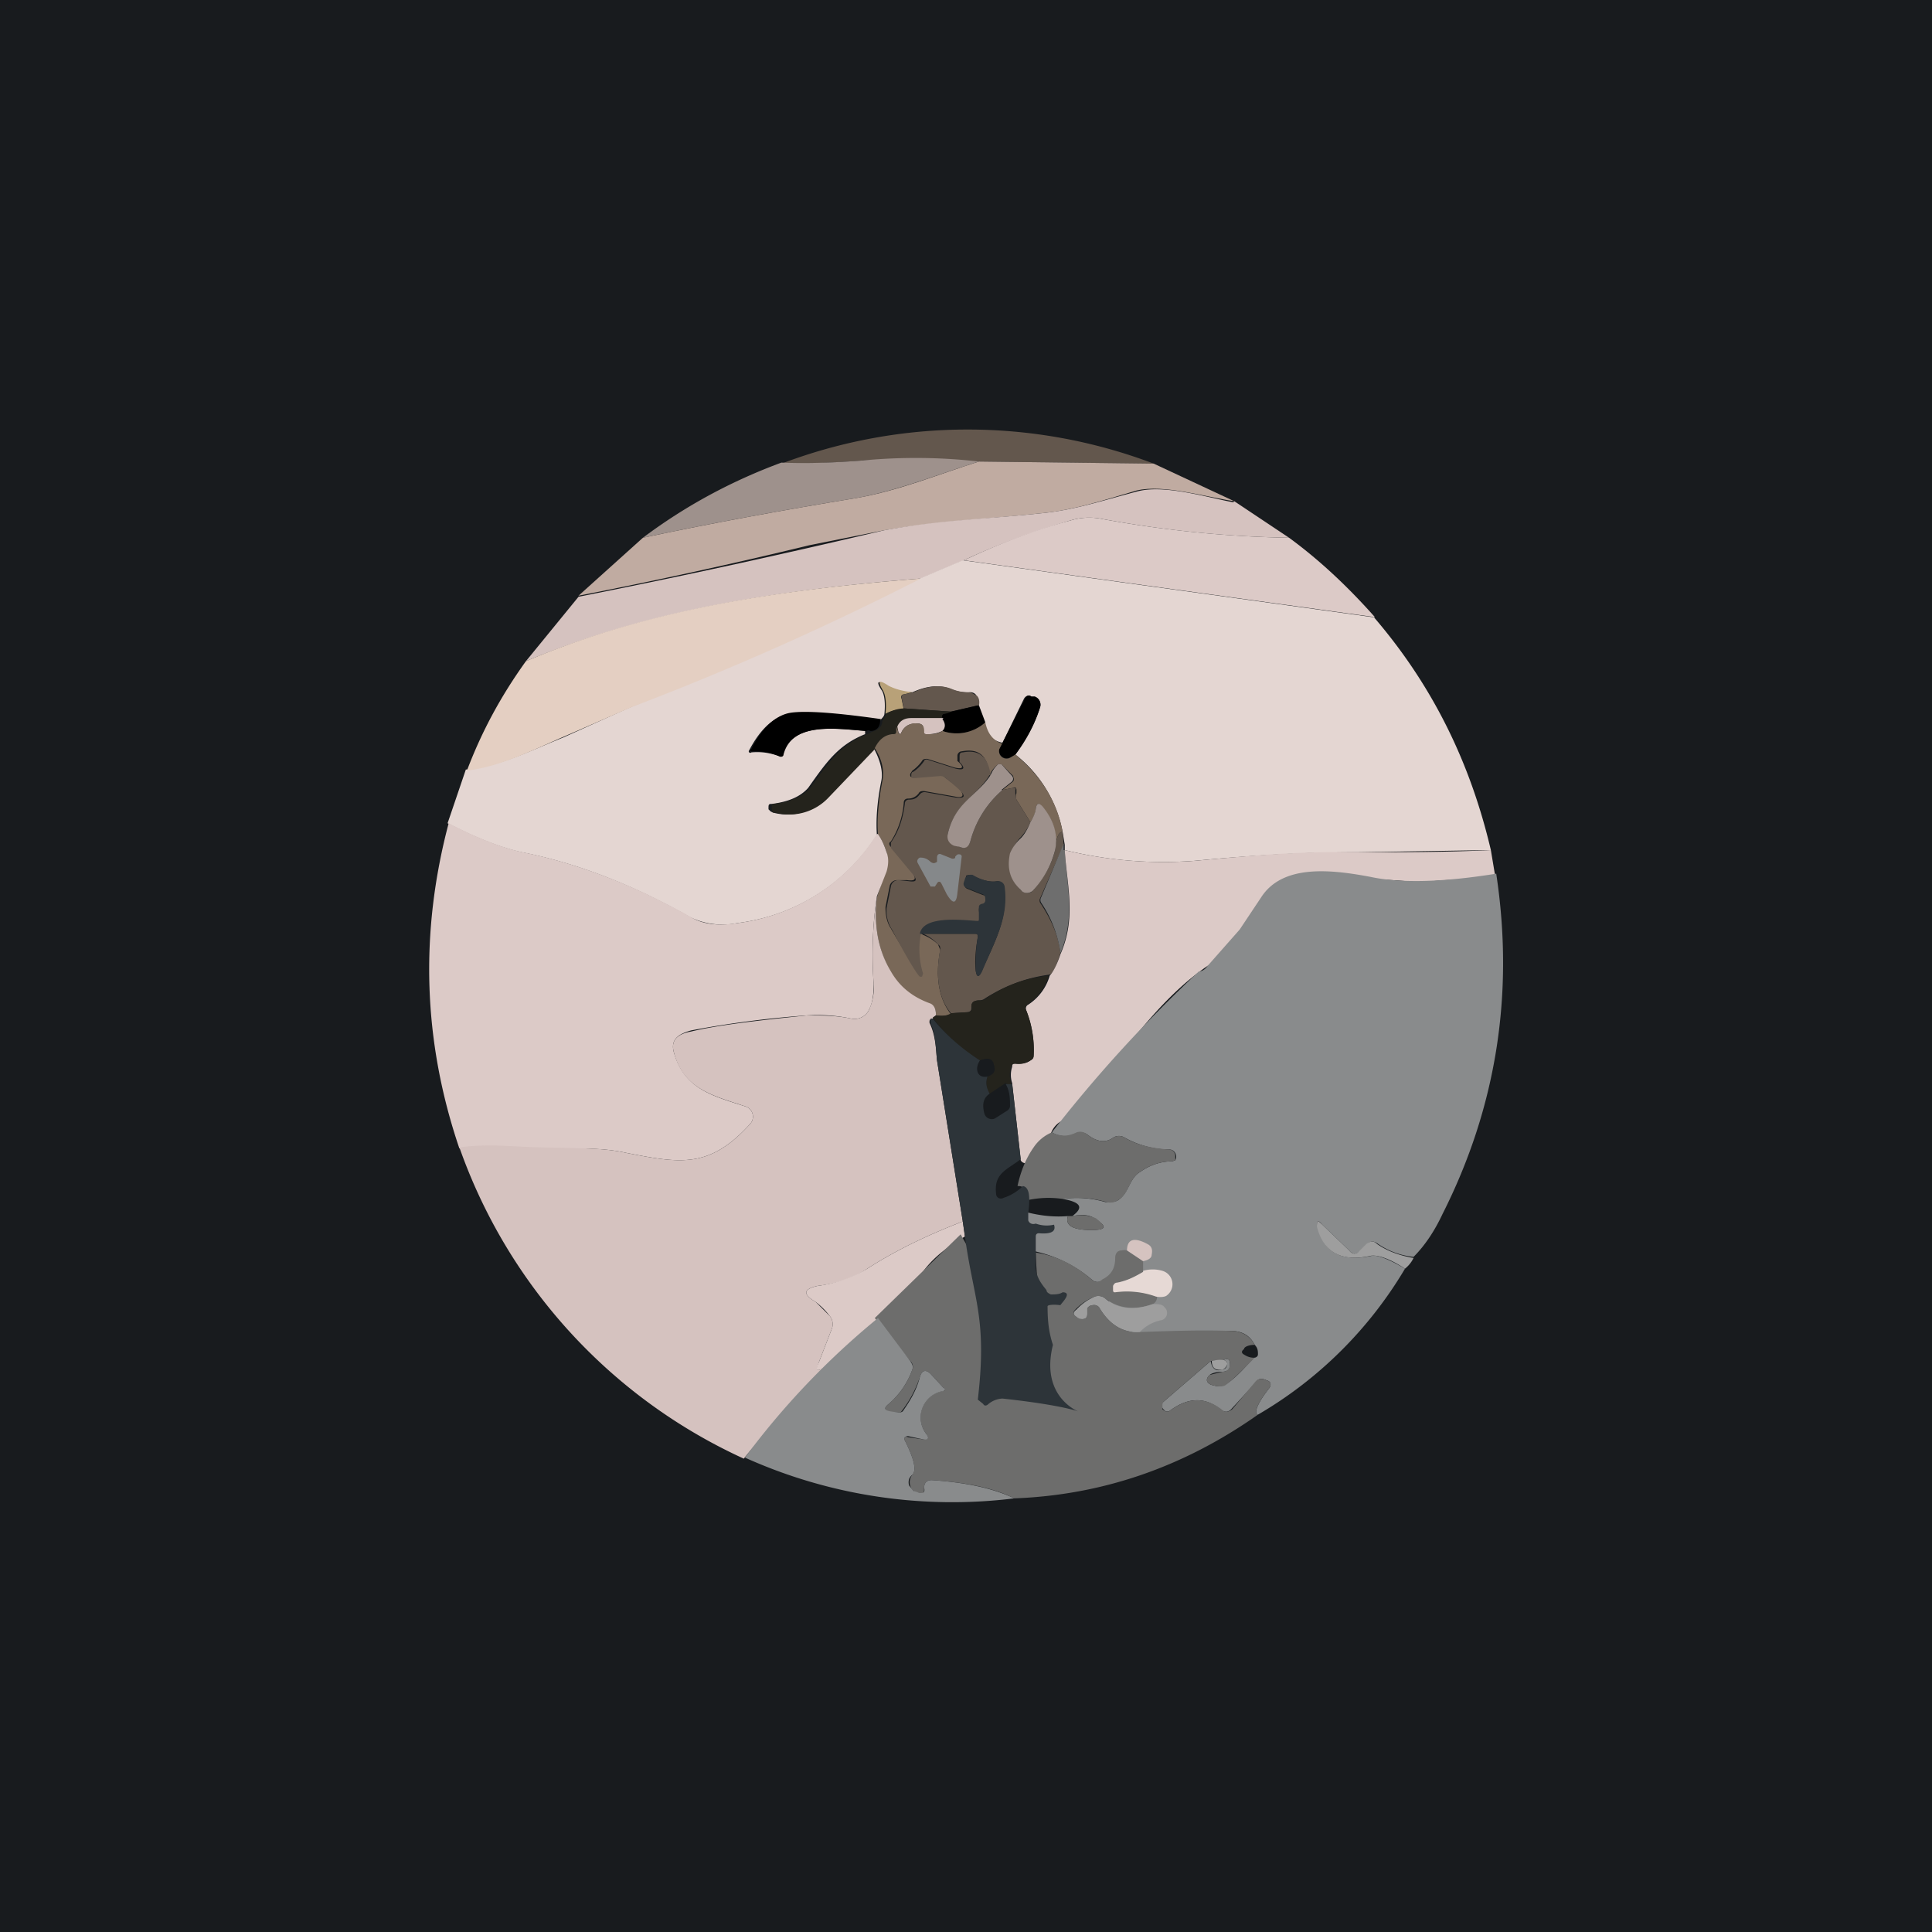 <!-- by TradingView --><svg width="18" height="18" viewBox="0 0 18 18" xmlns="http://www.w3.org/2000/svg"><path fill="#181B1E" d="M0 0h18v18H0z"/><path d="M10.75 4.32 9.12 4.3l-.54-.02-.54.01c-.25.02-.5.03-.76.03a4.89 4.89 0 0 1 3.47 0Z" fill="#63574D"/><path d="M9.12 4.3c-.38.12-.75.27-1.14.34-.67.11-1.33.23-1.99.37.4-.3.83-.53 1.29-.7.25.01.5 0 .76-.02a5.2 5.2 0 0 1 1.08.01Z" fill="#9E918C"/><path d="m10.75 4.32.75.35c-.27-.04-.66-.16-.91-.1-.34.1-.58.18-.87.21-.56.06-.93.07-1.48.16l-.7.14c-.7.17-1.43.33-2.15.47l.6-.54c.66-.14 1.32-.26 1.99-.37.4-.07.76-.22 1.14-.34l1.63.02Z" fill="#C0ABA1"/><path d="m11.5 4.67.51.34c-.6-.01-1.18-.07-1.77-.18a.6.6 0 0 0-.27.02c-.34.1-.67.22-.99.37l-.4.17c-1.26.1-2.5.28-3.68.77l.49-.6a77.3 77.3 0 0 0 2.85-.62c.55-.1.92-.1 1.48-.16.29-.03.53-.11.87-.2.25-.07.64.05.9.1Z" fill="#D5C2BF"/><path d="M12.01 5.01c.3.22.56.47.8.74l-3.83-.53c.32-.15.65-.28.99-.37a.6.6 0 0 1 .27-.02c.59.11 1.18.17 1.77.18Z" fill="#DCCAC7"/><path d="M12.8 5.75c.55.64.9 1.36 1.09 2.17l-1.23.02c-.55 0-1 .03-1.53.08-.4.03-.8 0-1.21-.1v-.05l-.02-.12a1.2 1.2 0 0 0-.44-.72c.1-.13.18-.28.23-.44a.08.08 0 0 0-.05-.1H9.6c-.02-.02-.05 0-.06.02l-.2.41c-.1-.02-.15-.08-.17-.19l-.06-.16c0-.04 0-.07-.02-.1a.07.07 0 0 0-.06-.02.4.4 0 0 1-.17-.03c-.12-.05-.25-.02-.36.03a.48.48 0 0 1-.23-.06c-.1-.06-.11-.04-.05.05.02.04.03.11.02.21 0 .02-.02.04-.04.06-.42-.06-.7-.08-.84-.06-.14.02-.27.13-.38.34a.01.01 0 0 0 .02.02.57.57 0 0 1 .27.04.02.02 0 0 0 .01-.01c.1-.32.51-.25.78-.23v.03c-.25.1-.36.26-.53.5-.07.08-.18.13-.34.15-.02 0-.03 0-.03.03v.02l.02.02.02.01a.5.5 0 0 0 .5-.14l.44-.46c.06.11.09.22.07.31-.04.2-.05.37-.04.5a1.8 1.8 0 0 1-1.3.82.69.69 0 0 1-.45-.06c-.53-.3-1.05-.5-1.56-.6-.18-.04-.4-.12-.69-.27l.17-.5c.32-.03.61-.18.91-.3l.62-.28.73-.3c.48-.19 1.13-.49 1.97-.9l.4-.17 3.82.53Z" fill="#E4D6D2"/><path d="M8.58 5.39a27.17 27.17 0 0 1-2.7 1.2l-.62.27c-.3.13-.59.28-.91.32.14-.37.32-.7.55-1.02 1.18-.5 2.42-.67 3.68-.77Z" fill="#E4CFC2"/><path d="m8.5 6.45-.08.02c-.02 0-.03.02-.02.04l.02.1a.32.32 0 0 0-.17.04c.01-.1 0-.17-.02-.21-.06-.1-.04-.11.05-.05.06.03.13.05.23.06Z" fill="#B8A178"/><path d="m9.12 6.57-.26.06-.44-.03-.02-.1c0-.01 0-.03.02-.03l.09-.02c.11-.05.24-.08.36-.03a.4.4 0 0 0 .17.03l.06.03c.02.02.03.05.02.1Z" fill="#63574D"/><path d="M9.46 7.03a.16.16 0 0 1-.06.03.07.07 0 0 1-.09-.08l.03-.06.21-.41c.01-.03.04-.04.06-.02h.03a.08.08 0 0 1 .05.1c-.05.16-.13.3-.23.44ZM9.12 6.57l.06.16a.4.4 0 0 1-.4.08c.03-.03.03-.07 0-.12-.01-.02 0-.04.02-.04l.06-.02.26-.06Z"/><path d="m8.42 6.6.44.03a.15.15 0 0 1-.06.02c-.02 0-.03.02-.02.04H8.5c-.07 0-.11.03-.13.08v.04c-.01.02-.02.03-.05.03-.07.01-.12.05-.16.13l-.44.46a.5.5 0 0 1-.5.14H7.2l-.01-.03v-.02c0-.02 0-.03.02-.03.16-.02.27-.07.34-.15.17-.24.28-.4.53-.5l.04-.02c.06-.02.1-.05.1-.1l.04-.07a.32.32 0 0 1 .17-.05Z" fill="#24231C"/><path d="M8.2 6.71c0 .06-.03.1-.09.1a.04.04 0 0 0-.04 0c-.27-.02-.69-.09-.77.22a.02.02 0 0 1-.02.02.02.02 0 0 1-.01 0A.57.57 0 0 0 7 7a.01.01 0 0 1 0-.02c.1-.2.23-.32.37-.34.14-.02.42 0 .84.06Z"/><path d="M8.78 6.7c.03.04.03.08 0 .11a.3.3 0 0 1-.15.03c-.02 0-.03-.01-.03-.03.01-.05-.01-.07-.06-.07-.06 0-.11.02-.14.08-.01.03-.02.02-.03 0l-.01-.05c.02-.05.06-.08.13-.08h.3Z" fill="#D5C2BF"/><path d="m9.34 6.92-.03.06a.07.07 0 0 0 .1.08l.05-.03c.24.2.39.44.44.72-.04 0-.06.06-.07.17a.47.47 0 0 0-.12-.4c-.03-.04-.05-.04-.06.01 0 .04-.02.08-.05.13l-.13-.21a.09.09 0 0 1 0-.06v-.03c0-.02-.01-.03-.03-.02l-.1.02.1-.08a.04.04 0 0 0 0-.04v-.01l-.11-.11H9.3a.26.26 0 0 0-.08.1c-.02-.18-.1-.25-.26-.22-.02 0-.04.02-.04.04v.05c.07.06.05.08-.03.06l-.25-.08c-.02 0-.04 0-.05.02a.39.39 0 0 1-.09.09l-.02.03v.01c0 .02.01.02.03.02l.24-.02c.02 0 .03 0 .05.02l.13.1c.06.07.05.1-.04.08l-.28-.05c-.02 0-.04 0-.05.02a.12.12 0 0 1-.1.05c-.02 0-.04.01-.04.04a.78.78 0 0 1-.12.36c-.02.01-.02.03 0 .05l.2.24c.04.06.03.08-.05.07h-.09a.07.07 0 0 0-.07.05l-.04.2c0 .07.01.14.05.2a5.49 5.49 0 0 0 .28.44c.01-.01.02-.02.01-.03a.75.75 0 0 1-.02-.37l.03.02c.05.02.1.05.14.09l.02.05c-.05.26-.01.46.1.6-.03.01-.07.02-.14.01 0-.05-.01-.09-.05-.1a.7.7 0 0 1-.37-.3c-.12-.21-.16-.44-.13-.7l.08-.24a.28.28 0 0 0 .01-.18.67.67 0 0 0-.08-.17c-.01-.12 0-.28.04-.49.02-.1 0-.2-.07-.31.04-.08.09-.12.16-.13.03 0 .04 0 .04-.03v-.04l.02.05c0 .02.02.03.03 0a.14.14 0 0 1 .14-.08c.05 0 .07.02.07.07 0 .02 0 .03.02.03.06 0 .1 0 .15-.03a.4.4 0 0 0 .4-.08c.02.1.07.17.16.2Z" fill="#796858"/><path d="M9.22 7.22c-.12.2-.32.26-.39.55 0 .05.01.09.06.1l.05.02c.05.02.08 0 .1-.05a.95.95 0 0 1 .3-.48l.1-.02c.02 0 .03 0 .02.02v.03l.01.06.13.21a.48.48 0 0 1-.1.15.4.4 0 0 0-.08.14c-.04.14 0 .25.09.34a.08.08 0 0 0 .1.02l.02-.02c.1-.12.17-.24.2-.37.01-.11.03-.17.07-.17l.01.12-.22.5a.05.05 0 0 0 0 .04c.1.15.17.3.19.47-.04.13-.08.2-.1.2-.22.03-.41.1-.6.22a.09.09 0 0 1-.05.02c-.06 0-.08.02-.08.06 0 .03 0 .04-.03.05l-.16.01c-.11-.13-.15-.33-.1-.6 0-.01 0-.03-.02-.04a.38.38 0 0 0-.14-.1h.48c.02 0 .03 0 .03.03-.02.11-.03.22-.02.31.01.07.03.07.06 0 .12-.27.25-.5.2-.78a.06.06 0 0 0-.06-.05c-.05.01-.12 0-.23-.05a.06.06 0 0 0-.06 0L9 8.2l-.01.03a.04.04 0 0 0 0 .03.04.04 0 0 0 .02.02l.15.06c.02 0 .04.03.03.06 0 .01-.01.03-.03.03-.03 0-.04.02-.04.05l.01.09c0 .02 0 .03-.02.02-.15 0-.5-.05-.53.11a.75.75 0 0 0 .02.37l-.01.03h-.02l-.01-.01c-.04-.05-.13-.2-.25-.43a.32.32 0 0 1-.05-.2l.04-.2a.07.07 0 0 1 .07-.06l.1.01c.07.01.08-.01.03-.07l-.2-.24v-.05c.07-.1.11-.21.13-.36 0-.03.02-.04.04-.04.04 0 .07-.01.1-.05a.06.06 0 0 1 .05-.02l.28.05c.09.01.1-.01.04-.07a1.86 1.86 0 0 0-.13-.11.07.07 0 0 0-.05-.02l-.24.02c-.02 0-.03 0-.03-.02v-.01c0-.02.01-.03.02-.03a.39.39 0 0 0 .1-.1c0-.01.02-.02.04-.01l.25.08c.08.02.1 0 .04-.06v-.05c0-.02 0-.04.03-.04.15-.03.24.04.26.22Z" fill="#63574D"/><path d="M9.34 7.36a.95.95 0 0 0-.3.48c-.02.06-.05.07-.1.05l-.05-.01c-.05-.02-.07-.06-.06-.11.07-.3.27-.35.4-.55a.26.26 0 0 1 .07-.1h.03l.1.11a.04.04 0 0 1 0 .05l-.1.08ZM9.83 7.92a.86.86 0 0 1-.2.37.08.08 0 0 1-.1.02.08.08 0 0 1-.02-.02c-.1-.09-.13-.2-.1-.34a.4.4 0 0 1 .1-.14c.04-.04.07-.1.09-.15.03-.05.05-.1.05-.13.01-.05.03-.05.06-.02.11.13.15.27.12.41Z" fill="#9E918C"/><path d="M8.18 7.77c.04.06.06.11.08.17.02.05.02.11 0 .18l-.09.23c-.04.26-.05.54-.03.82 0 .09-.01.17-.04.23a.15.15 0 0 1-.17.09 1.5 1.5 0 0 0-.41-.03 9.4 9.4 0 0 0-1.08.14c-.11.03-.2.08-.16.21.1.34.36.4.67.5a.1.1 0 0 1 .04.16c-.38.42-.65.37-1.16.27-.22-.05-.47-.04-.77-.04-.21 0-.5-.05-.78 0-.34-1-.37-2.01-.1-3.03.29.15.51.23.69.27.5.1 1.03.3 1.56.6.11.07.26.09.44.06a1.8 1.8 0 0 0 1.3-.83Z" fill="#DCCAC7"/><path d="M9.92 7.92c.02.33.1.63-.04.96a1.11 1.11 0 0 0-.18-.47.05.05 0 0 1 0-.05l.21-.5v.06Z" fill="#6E6E6E"/><path d="m13.89 7.92.05.3a2.5 2.5 0 0 0-.68 0h-.02a15.01 15.01 0 0 0-1-.05c-.08 0-.14.02-.17.06a.07.07 0 0 1-.05.03c-.25.06-.51.5-.66.67-.6.35-.99 1.05-1.34 1.4l-.1.1a.22.22 0 0 0-.14.17c-.09.04-.14.18-.2.24-.04 0-.06-.01-.07-.03l-.08-.72a.24.24 0 0 1 0-.15c0-.03.01-.03.04-.03.04 0 .09 0 .13-.03a.06.06 0 0 0 .03-.04 1 1 0 0 0-.07-.43.04.04 0 0 1 .02-.05.48.48 0 0 0 .2-.27c.02-.02.06-.08.1-.2.15-.34.06-.64.04-.97.41.1.82.13 1.21.1.54-.05.98-.09 1.53-.08.4 0 .82 0 1.23-.02Z" fill="#DCCAC7"/><path d="M8.6 8.7h-.03c.03-.17.38-.13.53-.12.02 0 .02 0 .02-.02v-.1c0-.02 0-.03.03-.04.02 0 .03-.02.03-.03 0-.03 0-.05-.03-.06L9 8.27a.04.04 0 0 1-.02-.02.04.04 0 0 1 0-.03l.01-.03a.05.05 0 0 1 .05-.04h.02c.1.06.18.07.23.06a.06.06 0 0 1 .07.05c.04.29-.09.5-.21.79-.03.06-.05.06-.06-.01 0-.1 0-.2.02-.31 0-.02 0-.03-.03-.03H8.6Z" fill="#2D3439"/><path d="M8.17 8.35c-.03.27.01.5.13.7.08.14.2.24.37.3.04.02.05.06.05.11a.11.11 0 0 0-.03.03c-.02 0-.02 0-.03.02v.02c.06.12.06.26.07.35l.24 1.5c-.31.12-.61.26-.89.44-.15.1-.3.14-.46.16-.14.03-.14.08-.02.15l.13.13a.12.12 0 0 1 .02.12l-.12.31c-.03.08-.02.1.05.04l.22-.13-.37.39a3.6 3.6 0 0 0-.6.6 5.02 5.02 0 0 1-2.65-2.9c.28-.04.57 0 .78 0 .3.01.55 0 .77.05.51.1.78.15 1.16-.27a.1.1 0 0 0-.04-.16c-.3-.1-.58-.16-.67-.5-.04-.13.05-.18.16-.2.25-.06.6-.1 1.08-.15.13 0 .27 0 .41.03a.15.15 0 0 0 .17-.09.49.49 0 0 0 .04-.23c-.02-.28-.01-.56.03-.82Z" fill="#D5C2BF"/><path d="M9.77 9.09a.48.48 0 0 1-.2.27.04.04 0 0 0-.01.05 1 1 0 0 1 .07.43c0 .02-.01.03-.03.04a.19.19 0 0 1-.14.03c-.02 0-.03 0-.04.03a.24.24 0 0 0 0 .15c0 .02-.03.02-.05 0l-.15.1a.18.18 0 0 1-.02-.16c.06-.02.08-.05.06-.11-.01-.06-.06-.07-.13-.04-.17-.1-.32-.24-.44-.4l.03-.02c.07.01.11 0 .14-.02l.16-.01c.02 0 .04-.02.03-.05 0-.04.02-.06.08-.06.02 0 .04 0 .06-.02.18-.12.37-.19.58-.21Z" fill="#24231C"/><path d="m8.97 11.38.02.14c-.17.1-.3.2-.4.34l-.7.74-.2.13c-.08.06-.1.04-.06-.04l.12-.31a.12.12 0 0 0-.02-.12.67.67 0 0 0-.13-.13c-.12-.07-.12-.12.02-.15.15-.02.31-.07.46-.16.28-.18.58-.32.89-.44Z" fill="#DCCAC7"/><path d="m8.73 8.23-.02.03h-.04l-.12-.22c-.01-.02 0-.04.02-.05.02 0 .06 0 .1.04.03.02.04.01.06 0v-.04c0-.03.02-.04.04-.03l.1.04c.02 0 .03 0 .03-.02l.01-.01a.03.03 0 0 1 .03-.01.02.02 0 0 1 .02.02l-.04.34c-.01.1-.04.11-.1.01l-.05-.1c-.01-.02-.03-.02-.04 0Z" fill="#85888A"/><path d="M13.94 8.14c.17 1.12 0 2.18-.5 3.17-.07.15-.16.29-.27.4a.71.71 0 0 1-.33-.12c-.04-.03-.07-.03-.1 0l-.06.06c-.04.04-.08.04-.11 0l-.25-.24c-.04-.05-.06-.04-.04.02.05.24.22.33.5.27.05-.01.16.03.31.12a3.84 3.84 0 0 1-1.37 1.36c-.04-.01-.01-.1.1-.24.03-.04.02-.07-.02-.08-.04-.02-.08-.02-.1.02l-.23.25c-.03.03-.06.03-.1 0-.15-.12-.31-.11-.48.02h-.03l-.02-.02a.05.05 0 0 1-.01-.06l.01-.01.44-.38c.01.07.05.1.1.08.03 0 .05-.02.05-.04.01-.02 0-.04-.03-.05.05-.02.06 0 .06.05 0 .04-.03.06-.07.06-.07 0-.11.02-.12.03-.04.04-.03.07.01.09.06.02.1.02.13 0 .05-.02.14-.1.27-.25.03 0 .04-.02.04-.03 0-.03 0-.06-.03-.09-.04-.08-.11-.13-.22-.13-1-.02-.99.22-1.2-.47-.03.02-.07.02-.1-.01a1.22 1.22 0 0 0-.52-.26.94.94 0 0 1-.1-.37c.15.04.28.05.4.04-.03.09.05.13.22.13.13 0 .15-.03.04-.1-.05-.04-.12-.05-.22-.03.11-.08.08-.13-.09-.16a.95.95 0 0 1 .4.03c.05 0 .09 0 .12-.02.1-.07.1-.2.2-.26.1-.07.2-.1.3-.1l.03-.01a.07.07 0 0 0-.01-.08.06.06 0 0 0-.04-.02.87.87 0 0 1-.42-.11.1.1 0 0 0-.11 0c-.07.05-.15.04-.24-.03a.1.1 0 0 0-.1-.01.24.24 0 0 1-.23-.01 12.88 12.88 0 0 1 1.37-1.5c.03 0 .06-.02.08-.05l.3-.34.2-.3c.2-.31.65-.26 1.02-.19.28.06.67.05 1.17-.03Z" fill="#898B8C"/><path d="M9.9 11.17a.92.92 0 0 0-.32.01c0-.09-.03-.13-.1-.13.03-.14.08-.26.15-.36a.38.38 0 0 1 .17-.14c.08.04.15.04.23 0a.1.1 0 0 1 .1.02c.09.07.17.08.24.03a.1.1 0 0 1 .11 0c.1.06.24.1.42.11a.06.06 0 0 1 .05.06v.04l-.03.01c-.1 0-.2.03-.3.1-.1.06-.1.2-.2.26a.13.13 0 0 1-.11.02.95.95 0 0 0-.4-.03ZM9.99 11.33c.1-.02.17 0 .22.02.1.08.1.11-.04.11-.17 0-.25-.04-.22-.13h.04Z" fill="#6D6D6C"/><path d="M13.17 11.72a.29.29 0 0 1-.08.1c-.15-.1-.26-.13-.32-.12-.27.06-.44-.03-.5-.27 0-.06 0-.07.05-.02l.25.24c.03.04.07.04.1 0l.06-.06c.04-.03.07-.03.1 0 .1.07.22.11.34.13Z" fill="#9E9E9E"/><path d="M9.74 12.47a4.97 4.97 0 0 1-.09-.8c.2.03.37.12.52.25.03.03.07.03.1 0 .08-.04.12-.1.12-.2 0-.04.02-.07.06-.07a.1.1 0 0 1 .05 0l.15.1v.1a.67.67 0 0 1-.24.1c-.02 0-.03.01-.03.03v.06a.8.8 0 0 1 .4.04c0 .04-.02.06-.04.07-.17.06-.32.04-.44-.05a.1.1 0 0 0-.1-.02.51.51 0 0 0-.18.12c-.03.03-.02.05.01.07l.05.02c.04 0 .05-.02.05-.05v-.05a.06.06 0 0 1 .05-.03.06.06 0 0 1 .06.02c.1.17.23.24.38.23.29-.01.57-.02.85-.01.1 0 .18.05.22.13-.06 0-.1.02-.1.04-.03.02-.02.04 0 .05.03.02.06.03.1.03-.14.14-.23.23-.28.26-.03.01-.07.01-.13-.01-.04-.02-.05-.05-.01-.09l.12-.03c.04 0 .06-.02.07-.06 0-.05-.01-.07-.06-.05l-.12.01-.44.38a.05.05 0 0 0-.01.03v.04l.03.02h.03c.17-.13.33-.14.49-.02.03.03.06.03.1 0l.21-.25c.03-.04.07-.04.11-.02.04.01.05.04.02.08-.11.14-.14.23-.1.24-.71.5-1.47.75-2.27.78-.2-.1-.46-.15-.77-.17-.04 0-.07.02-.07.07 0 .04 0 .06-.04.05a.12.12 0 0 1-.06-.02.11.11 0 0 1-.03-.05.1.1 0 0 1 0-.06.1.1 0 0 1 .02-.04c.04-.04.02-.14-.07-.32a.03.03 0 0 1 0-.03.03.03 0 0 1 .03 0l.14.02c.05 0 .06 0 .03-.05a.25.25 0 0 1 .15-.4c.03 0 .03-.02.01-.03l-.12-.13c-.04-.04-.08-.04-.1.03a1.06 1.06 0 0 1-.18.33H8.3c-.06-.02-.07-.04-.02-.08a.75.75 0 0 0 .22-.32.07.07 0 0 0-.02-.08l-.33-.4.8-.78c.74 1.33.8 1.01.79.97Z" fill="#6D6D6C"/><path d="m10.65 11.75-.15-.1c0-.1.06-.13.19-.06.04.02.05.05.04.1 0 .03-.03.05-.08.06Z" fill="#D5C3C0"/><path d="M10.65 11.84a.32.32 0 0 1 .18 0 .13.13 0 0 1 .04.23c-.01.01-.05.02-.1.01a.8.8 0 0 0-.38-.04c-.01 0-.02 0-.02-.02v-.04c.01-.02.02-.03.04-.03.1-.02.17-.06.24-.1Z" fill="#E6D9D5"/><path d="M10.74 12.15c.05 0 .09 0 .11.03a.07.07 0 0 1-.03.12.37.37 0 0 0-.2.11c-.15.01-.28-.06-.38-.23a.06.06 0 0 0-.06-.02.06.06 0 0 0-.05.03v.05c0 .03-.01.05-.05.05a.1.1 0 0 1-.05-.02c-.03-.02-.04-.04 0-.07a.5.5 0 0 1 .17-.12.1.1 0 0 1 .1.02c.12.1.27.11.44.05Z" fill="#9E9E9E"/><path d="m8.18 12.28.3.4c.02.03.03.05.02.08a.76.76 0 0 1-.22.32c-.05.04-.04.06.02.07l.07.01h.02l.02-.01c.07-.1.13-.2.16-.32.02-.07.06-.07.1-.03l.12.13c.02.01.02.02 0 .03a.25.25 0 0 0-.16.4c.03.04.02.06-.03.05l-.14-.03h-.01l-.02.01a.03.03 0 0 0 0 .03c.09.18.11.28.07.32a.1.1 0 0 0-.03.04.1.1 0 0 0 0 .06l.04.05.06.02c.03 0 .05 0 .04-.05 0-.05.03-.07.07-.07.3.02.56.07.77.17a4.7 4.7 0 0 1-2.51-.38 7.3 7.3 0 0 1 1.24-1.3Z" fill="#898B8C"/><path d="M11.4 12.67c.03.01.04.03.03.05a.07.07 0 0 1-.04.04c-.06.01-.1-.01-.1-.08a.33.33 0 0 1 .11-.01Z" fill="#9E9E9E"/><path d="M8.69 9.49c.12.15.27.28.44.39-.05.07-.03.17.07.15-.02.06-.01.1.02.16-.06.04-.07.1-.05.18a.07.07 0 0 0 .04.05.07.07 0 0 0 .06 0l.11-.07a.06.06 0 0 0 .03-.04c0-.07 0-.14-.04-.21h.06l.08.7c-.13.1-.25.13-.23.32a.05.05 0 0 0 .02.04.05.05 0 0 0 .05 0 .45.45 0 0 0 .18-.11c.06.01.07.1.05.25v.07c.01.03.04.04.07.03a.3.3 0 0 0 .17.01c.02.06-.02.09-.14.08-.02 0-.03.01-.03.03v.3c.01.09.06.15.1.2 0 .02.02.03.04.04.04 0 .08 0 .11-.02.1 0-.02.11-.02.12-.08-.01-.12 0-.12.01 0 .13.01.24.05.36-.2.8.91.65-.47.5a.22.22 0 0 0-.13.05c-.02.02-.04.02-.05 0l-.05-.04c.09-.76-.04-.93-.12-1.52l-.02-.14-.24-1.5c-.01-.09-.01-.23-.06-.35v-.02c0-.01 0-.02.02-.02Z" fill="#2D3439"/></svg>